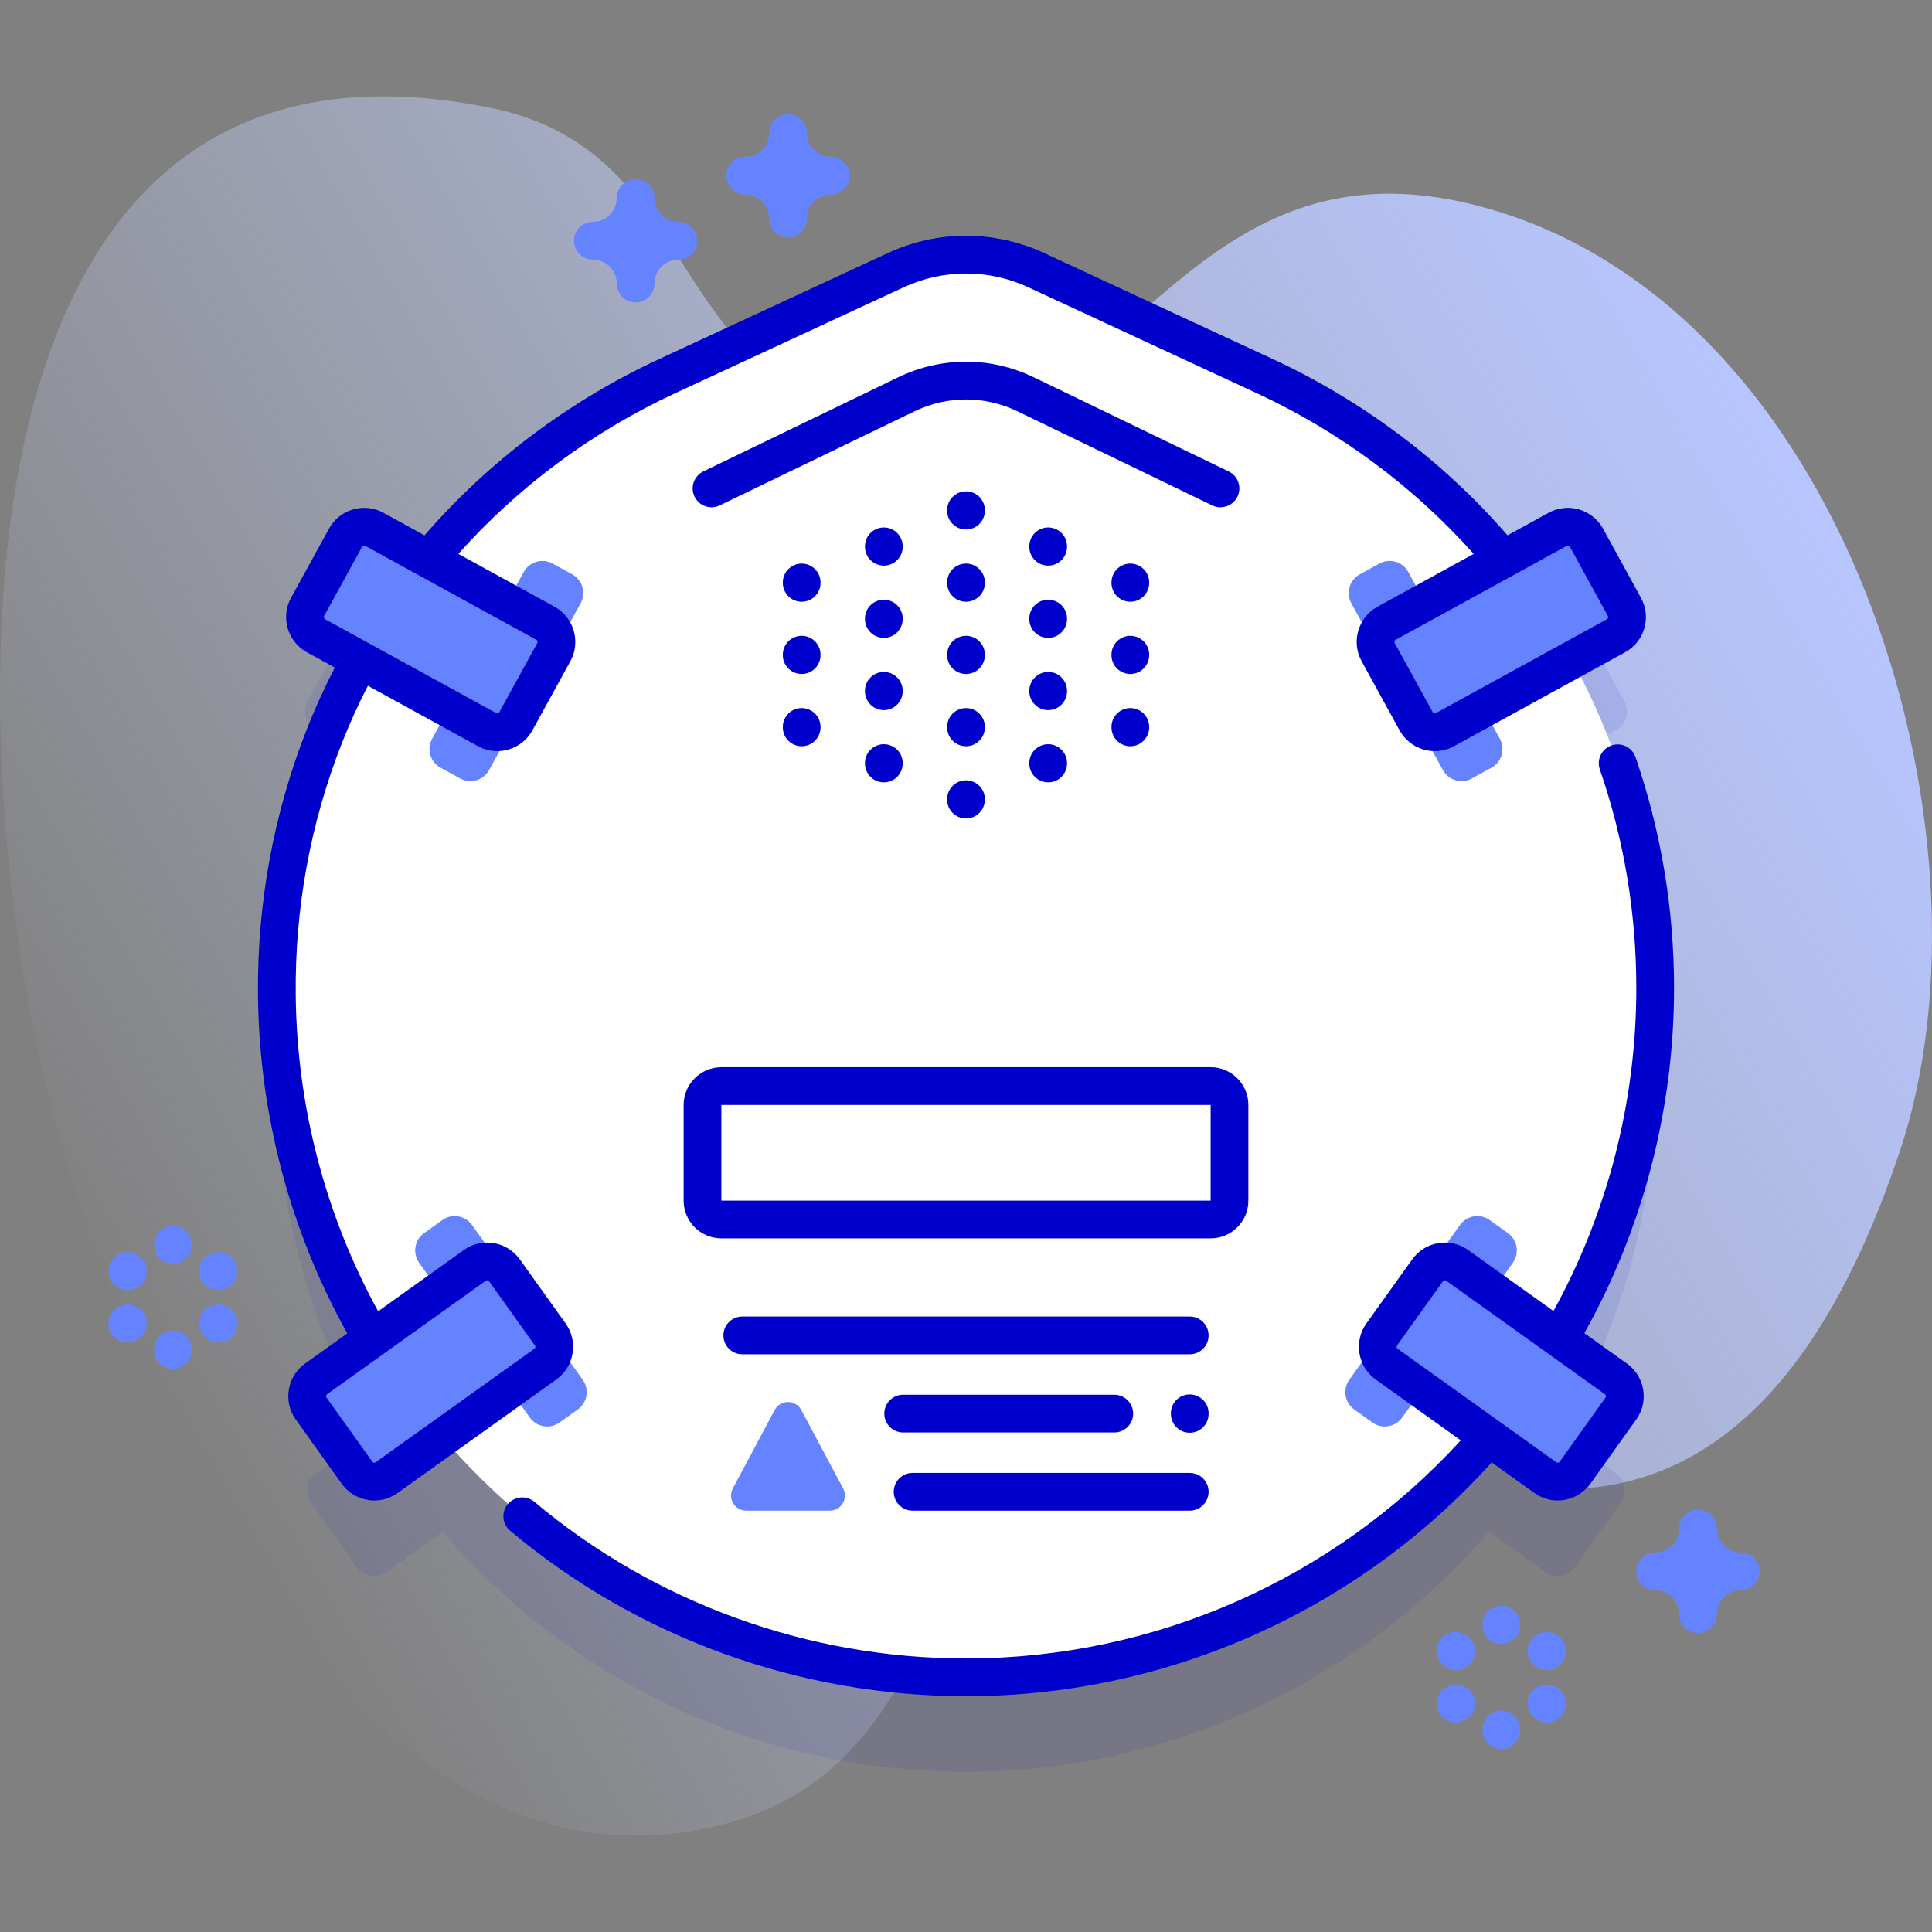 <svg width="120" height="120" viewBox="0 0 120 120" fill="none" xmlns="http://www.w3.org/2000/svg">
<rect x="0" y="0" width="120" height="120" fill="#808080" stroke="none"/>
<g clip-path="url(#clip0)">
<path d="M3.767 70.988C8.156 85.988 20.808 116.589 42.187 113.842C63.629 111.087 55.255 83.438 74.884 79.648C83.525 77.98 89.382 92.935 98.041 92.469C109.195 91.87 114.872 80.83 117.989 71.548C124.597 51.868 114.701 18.497 91.537 12.717C71.324 7.674 68.96 32.371 51.384 25.197C41.505 21.165 42.492 9.125 30.461 6.695C-5.937 -0.655 -2.073 51.027 3.767 70.988Z" fill="url(#paint0_linear)"/>
<path opacity="0.1" d="M100.368 91.506L96.864 89.001C100.638 82.623 102.806 75.183 102.806 67.236C102.806 61.673 101.745 56.359 99.814 51.484C99.182 49.887 98.449 48.343 97.627 46.855L100.372 45.348C101.012 44.997 101.246 44.193 100.895 43.553L98.54 39.263C98.188 38.623 97.384 38.389 96.744 38.74L93.362 40.597C89.388 35.792 84.33 31.898 78.579 29.232L64.354 22.638C61.592 21.358 58.407 21.358 55.645 22.638L41.422 29.232C35.669 31.898 30.612 35.792 26.637 40.597L23.255 38.74C22.615 38.389 21.811 38.623 21.459 39.263L19.105 43.553C18.753 44.193 18.987 44.997 19.627 45.349L22.373 46.856C21.53 48.382 20.78 49.968 20.136 51.608C18.183 56.584 17.136 62.014 17.195 67.696C17.277 75.492 19.423 82.771 23.109 89.019L19.631 91.506C19.038 91.931 18.9 92.757 19.325 93.351L22.172 97.331C22.596 97.925 23.422 98.062 24.016 97.638L27.498 95.147C35.342 104.28 46.98 110.042 59.999 110.042C72.986 110.042 84.621 104.258 92.471 95.127L95.982 97.638C96.576 98.062 97.402 97.925 97.827 97.332L100.673 93.351C101.099 92.757 100.962 91.931 100.368 91.506Z" fill="#2626BC"/>
<path d="M78.579 23.372L64.354 16.778C61.593 15.497 58.407 15.497 55.646 16.778L41.423 23.371C31.744 27.858 24.033 35.817 20.137 45.748C18.184 50.724 17.137 56.154 17.196 61.836C17.443 85.365 36.47 104.182 60 104.182C83.642 104.182 102.806 85.017 102.806 61.376C102.806 55.813 101.745 50.499 99.815 45.624C95.904 35.748 88.216 27.839 78.579 23.372Z" fill="white"/>
<path d="M91.417 48.353L92.636 47.683C93.276 47.332 93.51 46.528 93.159 45.888L87.472 35.528C87.121 34.888 86.317 34.654 85.677 35.005L84.457 35.675C83.817 36.026 83.583 36.83 83.934 37.47L89.621 47.83C89.973 48.47 90.777 48.704 91.417 48.353Z" fill="#6583FE"/>
<path d="M100.372 39.488L89.751 45.318C89.111 45.67 88.307 45.436 87.956 44.795L85.601 40.506C85.25 39.865 85.484 39.062 86.124 38.71L96.745 32.88C97.385 32.529 98.188 32.763 98.54 33.403L100.895 37.693C101.246 38.333 101.012 39.137 100.372 39.488Z" fill="#6583FE"/>
<path d="M84.114 87.546L85.245 88.355C85.839 88.78 86.665 88.642 87.09 88.049L93.965 78.436C94.389 77.842 94.252 77.016 93.658 76.591L92.527 75.782C91.933 75.357 91.107 75.494 90.682 76.088L83.807 85.701C83.383 86.295 83.52 87.121 84.114 87.546Z" fill="#6583FE"/>
<path d="M95.983 91.778L86.128 84.73C85.534 84.305 85.397 83.479 85.822 82.885L88.668 78.905C89.093 78.311 89.919 78.174 90.513 78.598L100.367 85.646C100.961 86.071 101.099 86.897 100.674 87.491L97.827 91.471C97.402 92.065 96.576 92.202 95.983 91.778Z" fill="#6583FE"/>
<path d="M28.583 48.353L27.363 47.683C26.723 47.332 26.489 46.528 26.841 45.888L32.528 35.528C32.879 34.888 33.683 34.654 34.323 35.005L35.542 35.675C36.182 36.026 36.417 36.83 36.065 37.47L30.378 47.83C30.027 48.47 29.223 48.704 28.583 48.353Z" fill="#6583FE"/>
<path d="M19.628 39.488L30.249 45.318C30.889 45.67 31.693 45.436 32.044 44.795L34.399 40.506C34.75 39.865 34.516 39.062 33.876 38.71L23.255 32.88C22.615 32.529 21.811 32.763 21.46 33.403L19.105 37.693C18.754 38.333 18.988 39.137 19.628 39.488Z" fill="#6583FE"/>
<path d="M35.886 87.546L34.755 88.355C34.161 88.78 33.335 88.643 32.91 88.049L26.035 78.436C25.611 77.842 25.748 77.016 26.342 76.591L27.473 75.782C28.067 75.357 28.893 75.494 29.318 76.088L36.193 85.701C36.617 86.295 36.48 87.121 35.886 87.546Z" fill="#6583FE"/>
<path d="M24.017 91.778L33.872 84.73C34.466 84.305 34.603 83.479 34.178 82.885L31.331 78.905C30.907 78.311 30.081 78.174 29.487 78.598L19.632 85.646C19.038 86.071 18.901 86.897 19.326 87.491L22.173 91.471C22.598 92.065 23.423 92.202 24.017 91.778Z" fill="#6583FE"/>
<path d="M101.049 84.693L98.408 82.804C102.051 76.287 103.978 68.887 103.978 61.376C103.978 56.459 103.172 51.632 101.583 47.026C101.372 46.415 100.705 46.09 100.093 46.301C99.481 46.512 99.156 47.179 99.368 47.791C100.872 52.149 101.634 56.72 101.634 61.376C101.634 68.399 99.854 75.318 96.488 81.431L91.195 77.645C90.653 77.257 89.991 77.104 89.335 77.213C88.678 77.322 88.103 77.681 87.715 78.223L84.868 82.203C84.069 83.322 84.328 84.883 85.446 85.683L90.731 89.463C82.844 98.088 71.718 103.01 60 103.01C50.182 103.01 40.662 99.555 33.193 93.281C32.698 92.865 31.958 92.929 31.542 93.424C31.126 93.92 31.19 94.659 31.686 95.075C39.576 101.703 49.632 105.354 60 105.354C72.472 105.354 84.31 100.075 92.651 90.835L95.301 92.73C95.729 93.037 96.231 93.197 96.746 93.197C96.884 93.197 97.022 93.185 97.16 93.162C97.818 93.053 98.393 92.695 98.781 92.152L101.627 88.172C102.015 87.63 102.169 86.97 102.059 86.312C101.95 85.656 101.591 85.081 101.049 84.693ZM99.721 86.809L96.874 90.79C96.85 90.823 96.817 90.844 96.776 90.85C96.736 90.858 96.698 90.849 96.664 90.825C96.664 90.824 96.664 90.824 96.664 90.824L86.809 83.777C86.742 83.729 86.726 83.635 86.775 83.567L89.621 79.587C89.645 79.553 89.678 79.532 89.719 79.526C89.728 79.524 89.737 79.523 89.745 79.523C89.776 79.523 89.805 79.533 89.831 79.552L99.686 86.599C99.719 86.623 99.74 86.656 99.747 86.697C99.754 86.738 99.745 86.776 99.721 86.809Z" fill="#0000CC"/>
<path d="M34.554 85.683C35.672 84.883 35.931 83.322 35.132 82.203L32.285 78.222C31.898 77.681 31.322 77.322 30.665 77.213C30.007 77.104 29.347 77.257 28.806 77.645L23.487 81.448C20.209 75.473 18.44 68.712 18.368 61.823C18.311 56.421 19.273 51.156 21.227 46.176C21.704 44.96 22.251 43.76 22.851 42.594L29.684 46.345C30.058 46.55 30.468 46.654 30.881 46.654C31.116 46.654 31.351 46.621 31.582 46.553C32.222 46.367 32.75 45.943 33.071 45.359L35.426 41.069C36.088 39.863 35.645 38.344 34.44 37.683L28.468 34.404C32.173 30.24 36.798 26.806 41.915 24.434L56.138 17.84C58.592 16.703 61.407 16.703 63.861 17.84L78.086 24.435C83.204 26.807 87.828 30.241 91.532 34.404L85.56 37.683C84.354 38.344 83.912 39.864 84.573 41.069L86.928 45.359C87.249 45.943 87.778 46.367 88.417 46.554C88.648 46.621 88.884 46.654 89.118 46.654C89.532 46.654 89.942 46.55 90.315 46.345L100.935 40.515C101.519 40.195 101.944 39.666 102.13 39.026C102.316 38.387 102.242 37.713 101.921 37.129L99.567 32.839C99.246 32.255 98.717 31.831 98.078 31.644C97.438 31.458 96.764 31.532 96.18 31.853L93.634 33.25C89.66 28.667 84.642 24.891 79.071 22.309L64.847 15.714C61.767 14.287 58.233 14.287 55.153 15.714L40.93 22.308C35.359 24.89 30.341 28.666 26.366 33.251L23.82 31.853C23.235 31.532 22.562 31.458 21.922 31.644C21.282 31.831 20.753 32.255 20.433 32.839L18.078 37.129C17.416 38.334 17.858 39.854 19.064 40.515L20.796 41.466C20.149 42.72 19.559 44.012 19.046 45.32C16.981 50.582 15.964 56.143 16.024 61.848C16.101 69.216 18.019 76.447 21.569 82.82L18.95 84.693C18.408 85.081 18.05 85.656 17.941 86.313C17.831 86.971 17.985 87.631 18.372 88.173L21.22 92.153C21.607 92.695 22.182 93.053 22.84 93.163C22.978 93.186 23.116 93.197 23.253 93.197C23.769 93.197 24.271 93.037 24.699 92.731L24.699 92.731L34.554 85.683ZM97.309 33.907C97.332 33.895 97.355 33.888 97.38 33.888C97.394 33.888 97.408 33.89 97.423 33.895C97.463 33.906 97.493 33.93 97.513 33.967L99.868 38.257C99.888 38.293 99.892 38.331 99.88 38.371C99.869 38.411 99.845 38.441 99.808 38.461L89.187 44.291C89.152 44.31 89.113 44.315 89.073 44.303C89.034 44.292 89.003 44.268 88.984 44.231L86.629 39.942C86.609 39.905 86.605 39.867 86.616 39.827C86.628 39.788 86.652 39.757 86.688 39.737L97.309 33.907ZM20.132 38.257L22.487 33.967C22.507 33.931 22.538 33.906 22.577 33.895C22.617 33.883 22.656 33.887 22.692 33.907L33.312 39.738C33.385 39.778 33.411 39.869 33.371 39.941L31.017 44.231C30.997 44.267 30.966 44.292 30.927 44.303C30.887 44.315 30.848 44.31 30.813 44.291L20.192 38.461C20.119 38.421 20.093 38.329 20.132 38.257ZM23.335 90.824C23.335 90.824 23.335 90.824 23.335 90.824C23.302 90.849 23.264 90.858 23.223 90.85C23.183 90.844 23.15 90.823 23.126 90.789L20.279 86.809C20.255 86.775 20.246 86.737 20.253 86.697C20.26 86.656 20.28 86.623 20.314 86.599L30.169 79.551C30.195 79.533 30.224 79.523 30.255 79.523C30.263 79.523 30.272 79.524 30.281 79.526C30.322 79.532 30.354 79.553 30.378 79.586L33.225 83.567C33.273 83.634 33.258 83.728 33.19 83.777L23.335 90.824Z" fill="#0000CC"/>
<path d="M75.194 76.917H44.806C43.514 76.917 42.462 75.866 42.462 74.574V68.63C42.462 67.338 43.514 66.286 44.806 66.286H75.194C76.486 66.286 77.538 67.338 77.538 68.63V74.574C77.538 75.866 76.486 76.917 75.194 76.917ZM44.806 68.63V74.573H75.195L75.194 68.63H44.806Z" fill="#0000CC"/>
<path d="M73.896 84.117H46.103C45.456 84.117 44.932 83.593 44.932 82.945C44.932 82.298 45.456 81.773 46.103 81.773H73.896C74.544 81.773 75.068 82.298 75.068 82.945C75.068 83.593 74.543 84.117 73.896 84.117Z" fill="#0000CC"/>
<path d="M69.209 88.974H56.097C55.45 88.974 54.925 88.449 54.925 87.802C54.925 87.154 55.45 86.63 56.097 86.63H69.209C69.856 86.63 70.381 87.154 70.381 87.802C70.381 88.449 69.856 88.974 69.209 88.974Z" fill="#0000CC"/>
<path d="M73.897 93.829H56.683C56.036 93.829 55.511 93.305 55.511 92.657C55.511 92.01 56.036 91.485 56.683 91.485H73.897C74.544 91.485 75.068 92.01 75.068 92.657C75.068 93.305 74.544 93.829 73.897 93.829Z" fill="#0000CC"/>
<path d="M75.806 31.509C75.635 31.509 75.461 31.471 75.297 31.392L63.195 25.547C61.165 24.567 58.835 24.567 56.805 25.547L44.705 31.391C44.121 31.674 43.421 31.428 43.14 30.846C42.858 30.263 43.103 29.562 43.685 29.281L55.786 23.437C58.464 22.143 61.536 22.143 64.214 23.437L76.316 29.282C76.899 29.563 77.143 30.264 76.862 30.847C76.659 31.265 76.241 31.509 75.806 31.509Z" fill="#0000CC"/>
<path d="M52.37 92.45L49.77 87.578C49.417 86.917 48.469 86.917 48.116 87.578L45.517 92.45C45.183 93.075 45.636 93.829 46.344 93.829H51.543C52.251 93.829 52.703 93.075 52.37 92.45Z" fill="#6583FE"/>
<path d="M73.897 88.99C73.249 88.99 72.725 88.466 72.725 87.818V87.783C72.725 87.136 73.249 86.611 73.897 86.611C74.544 86.611 75.068 87.136 75.068 87.783V87.818C75.068 88.466 74.544 88.99 73.897 88.99Z" fill="#0000CC"/>
<path d="M93.248 102.115C92.601 102.115 92.076 101.591 92.076 100.943V100.908C92.076 100.261 92.601 99.736 93.248 99.736C93.895 99.736 94.42 100.261 94.42 100.908V100.943C94.42 101.591 93.895 102.115 93.248 102.115Z" fill="#6583FE"/>
<path d="M93.248 108.628C92.601 108.628 92.076 108.103 92.076 107.456V107.421C92.076 106.774 92.601 106.249 93.248 106.249C93.895 106.249 94.42 106.774 94.42 107.421V107.456C94.42 108.103 93.895 108.628 93.248 108.628Z" fill="#6583FE"/>
<path d="M90.443 103.735C90.243 103.735 90.041 103.684 89.857 103.577L89.826 103.559C89.266 103.235 89.075 102.518 89.399 101.958C89.724 101.398 90.441 101.207 91 101.531L91.031 101.549C91.591 101.873 91.782 102.59 91.458 103.15C91.241 103.525 90.847 103.735 90.443 103.735Z" fill="#6583FE"/>
<path d="M96.082 106.991C95.882 106.991 95.68 106.94 95.496 106.833L95.465 106.815C94.905 106.491 94.714 105.774 95.038 105.214C95.362 104.654 96.08 104.463 96.64 104.787L96.67 104.804C97.23 105.129 97.421 105.846 97.097 106.406C96.88 106.781 96.486 106.991 96.082 106.991Z" fill="#6583FE"/>
<path d="M90.414 106.991C90.01 106.991 89.616 106.781 89.399 106.406C89.075 105.846 89.266 105.129 89.826 104.805L89.857 104.787C90.417 104.462 91.134 104.654 91.458 105.214C91.782 105.774 91.591 106.491 91.031 106.815L91 106.833C90.816 106.94 90.613 106.991 90.414 106.991Z" fill="#6583FE"/>
<path d="M96.054 103.735C95.649 103.735 95.255 103.525 95.038 103.15C94.714 102.59 94.905 101.873 95.465 101.549L95.496 101.531C96.056 101.206 96.773 101.398 97.097 101.958C97.421 102.518 97.23 103.235 96.67 103.559L96.639 103.577C96.455 103.684 96.253 103.735 96.054 103.735Z" fill="#6583FE"/>
<path d="M10.743 78.513C10.095 78.513 9.571 77.988 9.571 77.341V77.306C9.571 76.658 10.095 76.134 10.743 76.134C11.39 76.134 11.915 76.658 11.915 77.306V77.341C11.915 77.988 11.39 78.513 10.743 78.513Z" fill="#6583FE"/>
<path d="M10.743 85.024C10.095 85.024 9.571 84.5 9.571 83.853V83.817C9.571 83.17 10.095 82.645 10.743 82.645C11.39 82.645 11.915 83.17 11.915 83.817V83.853C11.915 84.5 11.39 85.024 10.743 85.024Z" fill="#6583FE"/>
<path d="M7.937 80.132C7.737 80.132 7.535 80.082 7.351 79.974L7.32 79.957C6.76 79.632 6.569 78.916 6.893 78.356C7.218 77.795 7.935 77.604 8.495 77.928L8.525 77.946C9.085 78.27 9.276 78.987 8.952 79.547C8.735 79.923 8.341 80.132 7.937 80.132Z" fill="#6583FE"/>
<path d="M13.576 83.388C13.377 83.388 13.175 83.338 12.99 83.23L12.96 83.213C12.4 82.888 12.209 82.172 12.533 81.612C12.857 81.051 13.575 80.86 14.134 81.184L14.165 81.202C14.725 81.526 14.916 82.243 14.592 82.803C14.374 83.179 13.981 83.388 13.576 83.388Z" fill="#6583FE"/>
<path d="M7.909 83.388C7.504 83.388 7.111 83.179 6.893 82.803C6.569 82.243 6.76 81.526 7.32 81.202L7.351 81.184C7.911 80.86 8.628 81.052 8.952 81.612C9.276 82.172 9.085 82.888 8.525 83.213L8.495 83.23C8.31 83.338 8.108 83.388 7.909 83.388Z" fill="#6583FE"/>
<path d="M13.548 80.132C13.143 80.132 12.75 79.923 12.533 79.547C12.209 78.987 12.4 78.27 12.96 77.946L12.99 77.928C13.551 77.604 14.268 77.796 14.592 78.356C14.916 78.916 14.725 79.632 14.165 79.957L14.134 79.974C13.95 80.082 13.747 80.132 13.548 80.132Z" fill="#6583FE"/>
<path d="M48.944 14.74C48.296 14.74 47.772 14.216 47.772 13.568C47.772 12.75 47.105 12.084 46.287 12.084C45.64 12.084 45.115 11.559 45.115 10.912C45.115 10.265 45.64 9.74 46.287 9.74C47.105 9.74 47.772 9.074 47.772 8.256C47.772 7.609 48.296 7.084 48.944 7.084C49.591 7.084 50.115 7.609 50.115 8.256C50.115 9.074 50.781 9.74 51.6 9.74C52.247 9.74 52.772 10.265 52.772 10.912C52.772 11.559 52.247 12.084 51.6 12.084C50.781 12.084 50.115 12.75 50.115 13.568C50.115 14.215 49.591 14.74 48.944 14.74Z" fill="#6583FE"/>
<path d="M39.48 18.782C38.833 18.782 38.308 18.258 38.308 17.61C38.308 16.792 37.642 16.126 36.824 16.126C36.176 16.126 35.652 15.602 35.652 14.954C35.652 14.307 36.176 13.782 36.824 13.782C37.642 13.782 38.308 13.116 38.308 12.298C38.308 11.65 38.833 11.126 39.48 11.126C40.127 11.126 40.652 11.65 40.652 12.298C40.652 13.116 41.318 13.782 42.136 13.782C42.783 13.782 43.308 14.307 43.308 14.954C43.308 15.602 42.783 16.126 42.136 16.126C41.318 16.126 40.652 16.792 40.652 17.61C40.652 18.258 40.127 18.782 39.48 18.782Z" fill="#6583FE"/>
<path d="M105.463 101.426C104.815 101.426 104.291 100.901 104.291 100.254C104.291 99.436 103.625 98.77 102.807 98.77C102.159 98.77 101.635 98.245 101.635 97.598C101.635 96.951 102.159 96.426 102.807 96.426C103.625 96.426 104.291 95.76 104.291 94.941C104.291 94.294 104.815 93.769 105.463 93.769C106.11 93.769 106.635 94.294 106.635 94.941C106.635 95.76 107.301 96.426 108.119 96.426C108.766 96.426 109.291 96.951 109.291 97.598C109.291 98.245 108.766 98.77 108.119 98.77C107.301 98.77 106.635 99.436 106.635 100.254C106.635 100.901 106.11 101.426 105.463 101.426Z" fill="#6583FE"/>
<path d="M49.794 37.376C49.146 37.376 48.622 36.851 48.622 36.204V36.177C48.622 35.53 49.146 35.005 49.794 35.005C50.441 35.005 50.965 35.53 50.965 36.177V36.204C50.965 36.851 50.441 37.376 49.794 37.376Z" fill="#0000CC"/>
<path d="M49.794 41.863C49.146 41.863 48.622 41.338 48.622 40.691V40.664C48.622 40.017 49.146 39.492 49.794 39.492C50.441 39.492 50.965 40.017 50.965 40.664V40.691C50.965 41.338 50.441 41.863 49.794 41.863Z" fill="#0000CC"/>
<path d="M54.897 35.132C54.249 35.132 53.725 34.608 53.725 33.961V33.934C53.725 33.286 54.249 32.762 54.897 32.762C55.544 32.762 56.068 33.286 56.068 33.934V33.961C56.068 34.608 55.544 35.132 54.897 35.132Z" fill="#0000CC"/>
<path d="M54.897 39.62C54.249 39.62 53.725 39.095 53.725 38.448V38.421C53.725 37.774 54.249 37.249 54.897 37.249C55.544 37.249 56.068 37.774 56.068 38.421V38.448C56.068 39.095 55.544 39.62 54.897 39.62Z" fill="#0000CC"/>
<path d="M60 32.888C59.353 32.888 58.828 32.364 58.828 31.716V31.689C58.828 31.042 59.353 30.518 60 30.518C60.647 30.518 61.172 31.042 61.172 31.689V31.716C61.172 32.364 60.647 32.888 60 32.888Z" fill="#0000CC"/>
<path d="M60 37.376C59.353 37.376 58.828 36.851 58.828 36.204V36.177C58.828 35.53 59.353 35.005 60 35.005C60.647 35.005 61.172 35.53 61.172 36.177V36.204C61.172 36.851 60.647 37.376 60 37.376Z" fill="#0000CC"/>
<path d="M60 41.863C59.353 41.863 58.828 41.338 58.828 40.691V40.664C58.828 40.017 59.353 39.492 60 39.492C60.647 39.492 61.172 40.017 61.172 40.664V40.691C61.172 41.338 60.647 41.863 60 41.863Z" fill="#0000CC"/>
<path d="M65.103 35.132C64.456 35.132 63.932 34.608 63.932 33.961V33.934C63.932 33.286 64.456 32.762 65.103 32.762C65.751 32.762 66.275 33.286 66.275 33.934V33.961C66.275 34.608 65.751 35.132 65.103 35.132Z" fill="#0000CC"/>
<path d="M65.103 39.62C64.456 39.62 63.932 39.095 63.932 38.448V38.421C63.932 37.774 64.456 37.249 65.103 37.249C65.751 37.249 66.275 37.774 66.275 38.421V38.448C66.275 39.095 65.751 39.62 65.103 39.62Z" fill="#0000CC"/>
<path d="M70.207 37.376C69.559 37.376 69.035 36.851 69.035 36.204V36.177C69.035 35.53 69.559 35.005 70.207 35.005C70.854 35.005 71.378 35.53 71.378 36.177V36.204C71.378 36.851 70.854 37.376 70.207 37.376Z" fill="#0000CC"/>
<path d="M70.207 41.863C69.559 41.863 69.035 41.338 69.035 40.691V40.664C69.035 40.017 69.559 39.492 70.207 39.492C70.854 39.492 71.378 40.017 71.378 40.664V40.691C71.378 41.338 70.854 41.863 70.207 41.863Z" fill="#0000CC"/>
<path d="M49.794 46.35C49.146 46.35 48.622 45.825 48.622 45.178V45.151C48.622 44.504 49.146 43.98 49.794 43.98C50.441 43.98 50.965 44.504 50.965 45.151V45.178C50.965 45.825 50.441 46.35 49.794 46.35Z" fill="#0000CC"/>
<path d="M54.897 44.107C54.249 44.107 53.725 43.582 53.725 42.935V42.908C53.725 42.261 54.249 41.736 54.897 41.736C55.544 41.736 56.068 42.261 56.068 42.908V42.935C56.068 43.582 55.544 44.107 54.897 44.107Z" fill="#0000CC"/>
<path d="M54.897 48.594C54.249 48.594 53.725 48.07 53.725 47.422V47.395C53.725 46.748 54.249 46.224 54.897 46.224C55.544 46.224 56.068 46.748 56.068 47.395V47.422C56.068 48.07 55.544 48.594 54.897 48.594Z" fill="#0000CC"/>
<path d="M60 46.35C59.353 46.35 58.828 45.825 58.828 45.178V45.151C58.828 44.504 59.353 43.98 60 43.98C60.647 43.98 61.172 44.504 61.172 45.151V45.178C61.172 45.825 60.647 46.35 60 46.35Z" fill="#0000CC"/>
<path d="M60 50.837C59.353 50.837 58.828 50.313 58.828 49.666V49.639C58.828 48.992 59.353 48.467 60 48.467C60.647 48.467 61.172 48.992 61.172 49.639V49.666C61.172 50.313 60.647 50.837 60 50.837Z" fill="#0000CC"/>
<path d="M65.103 44.107C64.456 44.107 63.932 43.582 63.932 42.935V42.908C63.932 42.261 64.456 41.736 65.103 41.736C65.751 41.736 66.275 42.261 66.275 42.908V42.935C66.275 43.582 65.751 44.107 65.103 44.107Z" fill="#0000CC"/>
<path d="M65.103 48.594C64.456 48.594 63.932 48.07 63.932 47.422V47.395C63.932 46.748 64.456 46.224 65.103 46.224C65.751 46.224 66.275 46.748 66.275 47.395V47.422C66.275 48.07 65.751 48.594 65.103 48.594Z" fill="#0000CC"/>
<path d="M70.207 46.35C69.559 46.35 69.035 45.825 69.035 45.178V45.151C69.035 44.504 69.559 43.98 70.207 43.98C70.854 43.98 71.378 44.504 71.378 45.151V45.178C71.378 45.825 70.854 46.35 70.207 46.35Z" fill="#0000CC"/>
</g>
<defs>
<linearGradient id="paint0_linear" x1="5.583" y1="80.454" x2="107.703" y2="21.495" gradientUnits="userSpaceOnUse">
<stop stop-color="#D2DEFF" stop-opacity="0"/>
<stop offset="1" stop-color="#B7C5FF"/>
</linearGradient>
<clipPath id="clip0">
<rect width="120" height="120" fill="white"/>
</clipPath>
</defs>
</svg>

